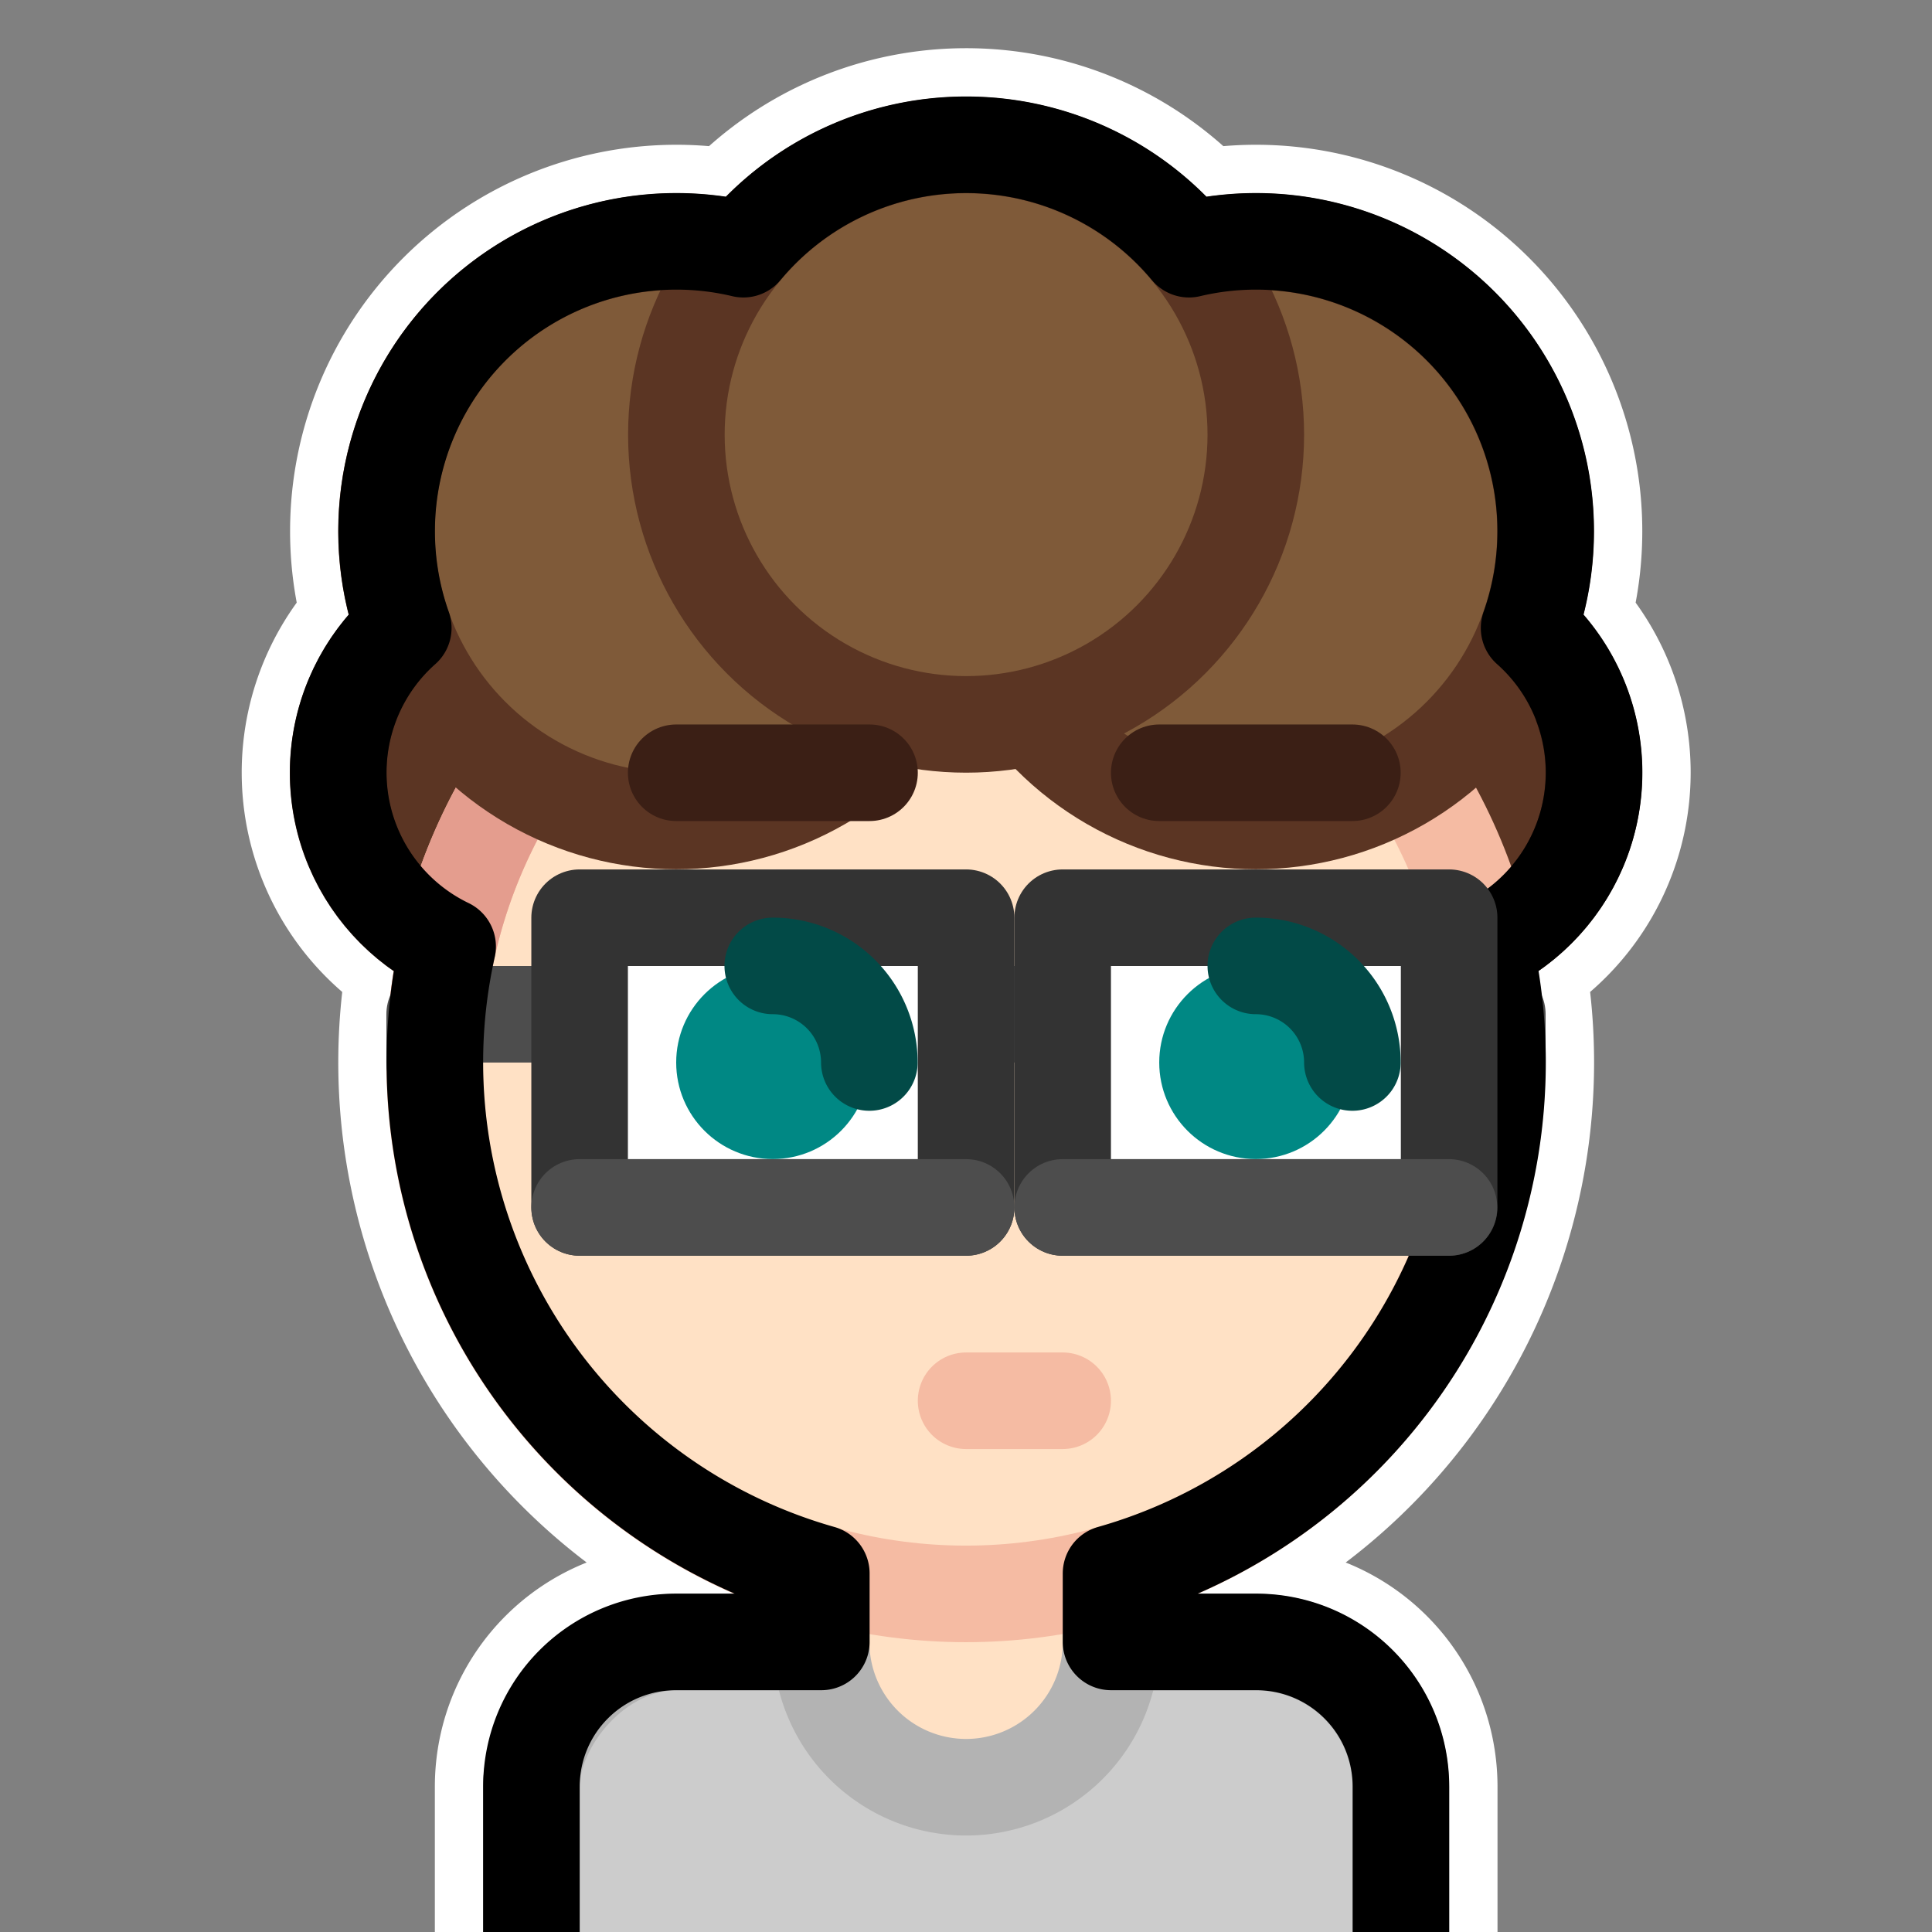 <?xml version="1.0" encoding="UTF-8" standalone="no"?>
<svg
   xmlns:dc="http://purl.org/dc/elements/1.1/"
   xmlns:cc="http://creativecommons.org/ns#"
   xmlns:rdf="http://www.w3.org/1999/02/22-rdf-syntax-ns#"
   xmlns:svg="http://www.w3.org/2000/svg"
   xmlns="http://www.w3.org/2000/svg"
   xmlns:sodipodi="http://sodipodi.sourceforge.net/DTD/sodipodi-0.dtd"
   xmlns:inkscape="http://www.inkscape.org/namespaces/inkscape"
   width="40"
   height="40"
   viewBox="0 0 10.583 10.583"
   version="1.1"
   id="svg8"
   sodipodi:docname="avatar.svg"
   inkscape:version="1.0.2 (e86c870879, 2021-01-15)"
   inkscape:export-filename="/home/ontes/Pictures/ontes/avatar.png"
   inkscape:export-xdpi="2400"
   inkscape:export-ydpi="2400">
  <rect x="0" y="0" width="10.583" height="10.583" fill="#808080" stroke="none"/>
  <defs
     id="defs2" />
  <sodipodi:namedview
     id="base"
     pagecolor="#ffffff"
     bordercolor="#666666"
     borderopacity="1.0"
     inkscape:pageopacity="0.0"
     inkscape:pageshadow="2"
     inkscape:zoom="15.999999"
     inkscape:cx="28.965115"
     inkscape:cy="23.235443"
     inkscape:document-units="px"
     inkscape:current-layer="layer1"
     showgrid="false"
     units="px"
     inkscape:snap-object-midpoints="true"
     inkscape:snap-center="true"
     inkscape:window-width="1920"
     inkscape:window-height="1020"
     inkscape:window-x="0"
     inkscape:window-y="0"
     inkscape:window-maximized="1"
     inkscape:snap-others="true"
     inkscape:document-rotation="0"
     showguides="false">
    <inkscape:grid
       type="xygrid"
       id="grid10"
       empspacing="4" />
  </sodipodi:namedview>
  <g
     inkscape:label="Layer 1"
     inkscape:groupmode="layer"
     id="layer1"
     transform="translate(0,-286.417)">
    <path
       id="path56"
       style="fill:none;fill-opacity:1;stroke:#ffffff;stroke-width:1.058;stroke-miterlimit:4;stroke-dasharray:none;stroke-linecap:round;stroke-linejoin:round"
       d="m 5.292,287.21 a 1.587,1.587 0 0 0 -1.22,0.572 1.587,1.587 0 0 0 -0.367,-0.043 1.587,1.587 0 0 0 -1.587,1.587 1.587,1.587 0 0 0 0.091,0.531 1.058,1.058 0 0 0 -0.356,0.792 1.058,1.058 0 0 0 0.599,0.953 2.91,2.91 0 0 0 -0.07,0.634 2.91,2.91 0 0 0 2.117,2.8 v 0.375 h -0.794 c -0.44,0 -0.794,0.354 -0.794,0.794 v 1.587 c 0,0.44 0.354,0.794 0.794,0.794 h 3.175 c 0.44,0 0.794,-0.354 0.794,-0.794 v -1.587 c 0,-0.44 -0.354,-0.794 -0.794,-0.794 h -0.794 v -0.375 a 2.91,2.91 0 0 0 2.117,-2.8 2.91,2.91 0 0 0 -0.07,-0.634 1.058,1.058 0 0 0 0.599,-0.953 1.058,1.058 0 0 0 -0.356,-0.792 1.587,1.587 0 0 0 0.091,-0.531 1.587,1.587 0 0 0 -1.587,-1.587 1.587,1.587 0 0 0 -0.367,0.043 1.587,1.587 0 0 0 -1.22,-0.572 z" />
    <rect
       style="fill:#cccccc;fill-opacity:1;stroke:#b3b3b3;stroke-width:0.529;stroke-miterlimit:4;stroke-dasharray:none"
       id="rect881"
       width="4.762"
       height="3.175"
       x="-7.673"
       y="295.413"
       ry="0.794"
       transform="scale(-1,1)"
       rx="0.794" />
    <circle
       style="fill:#5b3523;fill-opacity:1;stroke:#3b1f15;stroke-width:0.529;stroke-linecap:round;stroke-linejoin:round;stroke-miterlimit:4;stroke-dasharray:none;stroke-opacity:1"
       id="circle1065"
       cx="7.673"
       cy="290.65"
       r="1.058" />
    <circle
       r="1.058"
       cy="290.65"
       cx="2.91"
       id="circle1067"
       style="fill:#5b3523;fill-opacity:1;stroke:#3b1f15;stroke-width:0.529;stroke-linecap:round;stroke-linejoin:round;stroke-miterlimit:4;stroke-dasharray:none;stroke-opacity:1" />
    <rect
       style="fill:#cccccc;fill-opacity:1;stroke:#b3b3b3;stroke-width:0.529;stroke-miterlimit:4;stroke-dasharray:none"
       id="rect873"
       width="4.762"
       height="3.175"
       x="-7.673"
       y="295.412"
       ry="0.794"
       transform="scale(-1,1)"
       rx="0.794" />
    <path
       id="path1275"
       style="fill:#ffe1c5;fill-opacity:1;stroke:#b3b3b3;stroke-width:0.529;stroke-linecap:round;stroke-linejoin:round;stroke-opacity:1"
       d="m 4.498,295.148 v 0.265 a 0.794,0.794 0 0 0 0.794,0.794 0.794,0.794 0 0 0 0.794,-0.794 v -0.265" />
    <g
       id="g166-3"
       transform="translate(-2.646,124.09)">
      <circle
         cy="168.148"
         cx="-7.937"
         id="circle162-6"
         style="fill:#ffe1c5;fill-opacity:1;stroke:#f5bba3;stroke-width:0.529;stroke-linecap:round;stroke-miterlimit:4;stroke-dasharray:none;stroke-opacity:1"
         r="2.91"
         transform="scale(-1,1)" />
      <path
         id="path164-7"
         style="fill:none;fill-opacity:1;stroke:#e49d8e;stroke-width:0.529;stroke-linecap:round;stroke-miterlimit:4;stroke-dasharray:none;stroke-opacity:1"
         transform="scale(-1,1)"
         sodipodi:type="arc"
         sodipodi:cx="-7.9374623"
         sodipodi:cy="168.14792"
         sodipodi:rx="2.9104128"
         sodipodi:ry="2.9104128"
         sodipodi:start="4.712389"
         sodipodi:end="0"
         sodipodi:open="true"
         sodipodi:arc-type="arc"
         d="m -7.937,165.238 a 2.91,2.91 0 0 1 2.91,2.91" />
    </g>
    <path
       inkscape:connector-curvature="0"
       id="path1075"
       d="m 2.381,292.238 v -0.265 h 5.821 l 1.3e-6,0.265"
       style="fill:none;stroke:#4d4d4d;stroke-width:0.529;stroke-linecap:round;stroke-linejoin:round;stroke-miterlimit:4;stroke-dasharray:none;stroke-opacity:1" />
    <path
       inkscape:connector-curvature="0"
       id="path168"
       d="m 5.292,294.09 h 0.529"
       style="fill:#f5bba3;fill-opacity:1;stroke:#f5bba3;stroke-width:0.529;stroke-linecap:round;stroke-linejoin:miter;stroke-miterlimit:4;stroke-dasharray:none;stroke-opacity:1" />
    <circle
       style="fill:#7f5a39;fill-opacity:1;stroke:#5b3523;stroke-width:0.529;stroke-linecap:round;stroke-linejoin:round;stroke-miterlimit:4;stroke-dasharray:none;stroke-opacity:1"
       id="circle1069"
       cx="3.704"
       cy="289.327"
       r="1.587" />
    <circle
       style="fill:#ffffff;fill-opacity:1;stroke:none;stroke-width:0.529;stroke-linecap:round;stroke-linejoin:round;stroke-miterlimit:4;stroke-dasharray:none;stroke-opacity:1"
       id="circle170"
       cx="6.879"
       cy="292.237"
       r="1.058" />
    <circle
       r="1.587"
       cy="289.327"
       cx="6.879"
       id="circle1071"
       style="fill:#7f5a39;fill-opacity:1;stroke:#5b3523;stroke-width:0.529;stroke-linecap:round;stroke-linejoin:round;stroke-miterlimit:4;stroke-dasharray:none;stroke-opacity:1" />
    <circle
       style="fill:#ffffff;fill-opacity:1;stroke:none;stroke-width:0.529;stroke-linecap:round;stroke-linejoin:round;stroke-miterlimit:4;stroke-dasharray:none;stroke-opacity:1"
       id="circle174"
       cx="4.233"
       cy="292.237"
       r="1.058" />
    <circle
       r="1.587"
       cy="288.798"
       cx="5.292"
       id="circle1073"
       style="fill:#7f5a39;fill-opacity:1;stroke:#5b3523;stroke-width:0.529;stroke-linecap:round;stroke-linejoin:round;stroke-miterlimit:4;stroke-dasharray:none;stroke-opacity:1" />
    <path
       style="font-variation-settings:normal;vector-effect:none;fill:none;fill-opacity:1;stroke:#3b1f15;stroke-width:0.529;stroke-linecap:round;stroke-linejoin:round;stroke-miterlimit:4;stroke-dasharray:none;stroke-dashoffset:0;stroke-opacity:1;stop-color:#000000"
       d="M 6.35,290.65 H 7.408"
       id="path180" />
    <path
       style="font-variation-settings:normal;vector-effect:none;fill:none;fill-opacity:1;stroke:#3b1f15;stroke-width:0.529;stroke-linecap:round;stroke-linejoin:round;stroke-miterlimit:4;stroke-dasharray:none;stroke-dashoffset:0;stroke-opacity:1;stop-color:#000000"
       d="M 3.704,290.65 H 4.763"
       id="path182" />
    <path
       id="rect927"
       style="fill:none;fill-opacity:1;stroke:#000000;stroke-width:0.529;stroke-miterlimit:4;stroke-dasharray:none;stroke-linecap:round;stroke-linejoin:round"
       d="m 5.292,287.21 a 1.587,1.587 0 0 0 -1.22,0.572 1.587,1.587 0 0 0 -0.367,-0.043 1.587,1.587 0 0 0 -1.587,1.587 1.587,1.587 0 0 0 0.091,0.531 1.058,1.058 0 0 0 -0.356,0.792 1.058,1.058 0 0 0 0.599,0.953 2.91,2.91 0 0 0 -0.07,0.634 2.91,2.91 0 0 0 2.117,2.8 v 0.375 h -0.794 c -0.44,0 -0.794,0.354 -0.794,0.794 v 1.587 c 0,0.44 0.354,0.794 0.794,0.794 h 3.175 c 0.44,0 0.794,-0.354 0.794,-0.794 v -1.587 c 0,-0.44 -0.354,-0.794 -0.794,-0.794 h -0.794 v -0.375 a 2.91,2.91 0 0 0 2.117,-2.8 2.91,2.91 0 0 0 -0.07,-0.634 1.058,1.058 0 0 0 0.599,-0.953 1.058,1.058 0 0 0 -0.356,-0.792 1.587,1.587 0 0 0 0.091,-0.531 1.587,1.587 0 0 0 -1.587,-1.587 1.587,1.587 0 0 0 -0.367,0.043 1.587,1.587 0 0 0 -1.22,-0.572 z" />
    <path
       style="font-variation-settings:normal;opacity:1;vector-effect:none;fill:none;fill-opacity:1;stroke:#333333;stroke-width:0.529;stroke-linecap:round;stroke-linejoin:round;stroke-miterlimit:4;stroke-dasharray:none;stroke-dashoffset:0;stroke-opacity:1;stop-color:#000000;stop-opacity:1"
       d="m 4.233,291.444 h -1.058 v 1.587 h 2.117 v -1.587 z"
       id="path1077" />
    <path
       style="font-variation-settings:normal;opacity:1;vector-effect:none;fill:none;fill-opacity:1;stroke:#333333;stroke-width:0.529;stroke-linecap:round;stroke-linejoin:round;stroke-miterlimit:4;stroke-dasharray:none;stroke-dashoffset:0;stroke-opacity:1;stop-color:#000000;stop-opacity:1"
       d="M 6.879,291.444 H 5.821 v 1.587 h 2.117 v -1.587 z"
       id="path1079" />
    <path
       style="font-variation-settings:normal;opacity:1;vector-effect:none;fill:none;fill-opacity:1;stroke:#4d4d4d;stroke-width:0.529;stroke-linecap:round;stroke-linejoin:round;stroke-miterlimit:4;stroke-dasharray:none;stroke-dashoffset:0;stroke-opacity:1;stop-color:#000000;stop-opacity:1"
       d="M 3.175,293.031 H 5.292"
       id="path1277" />
    <path
       style="font-variation-settings:normal;opacity:1;vector-effect:none;fill:none;fill-opacity:1;stroke:#4d4d4d;stroke-width:0.529;stroke-linecap:round;stroke-linejoin:round;stroke-miterlimit:4;stroke-dasharray:none;stroke-dashoffset:0;stroke-opacity:1;stop-color:#000000;stop-opacity:1"
       d="M 5.821,293.031 H 7.937"
       id="path1279" />
    <circle
       style="fill:#008884;fill-opacity:1;stroke:none;stroke-width:0.529;stroke-linecap:round;stroke-linejoin:round;stroke-miterlimit:4;stroke-dasharray:none;stroke-opacity:1"
       id="circle210"
       cx="4.233"
       cy="292.237"
       r="0.529" />
    <path
       style="fill:#000000;fill-opacity:0;stroke:#024a47;stroke-width:0.529;stroke-linecap:round;stroke-linejoin:round;stroke-miterlimit:4;stroke-dasharray:none;stroke-opacity:1"
       id="path212"
       sodipodi:type="arc"
       sodipodi:cx="4.2333341"
       sodipodi:cy="292.23746"
       sodipodi:rx="0.52916664"
       sodipodi:ry="0.52916664"
       sodipodi:start="4.712389"
       sodipodi:end="0"
       sodipodi:open="true"
       sodipodi:arc-type="arc"
       d="m 4.233,291.708 a 0.529,0.529 0 0 1 0.529,0.529" />
    <circle
       style="fill:#008884;fill-opacity:1;stroke:none;stroke-width:0.529;stroke-linecap:round;stroke-linejoin:round;stroke-miterlimit:4;stroke-dasharray:none;stroke-opacity:1"
       id="circle206"
       cx="6.879"
       cy="292.237"
       r="0.529" />
    <path
       style="fill:#000000;fill-opacity:0;stroke:#024a47;stroke-width:0.529;stroke-linecap:round;stroke-linejoin:round;stroke-miterlimit:4;stroke-dasharray:none;stroke-opacity:1"
       id="path208"
       sodipodi:type="arc"
       sodipodi:cx="6.8791585"
       sodipodi:cy="292.23746"
       sodipodi:rx="0.52916664"
       sodipodi:ry="0.52916664"
       sodipodi:start="4.712389"
       sodipodi:end="0"
       sodipodi:open="true"
       sodipodi:arc-type="arc"
       d="m 6.879,291.708 a 0.529,0.529 0 0 1 0.529,0.529" />
  </g>
</svg>
